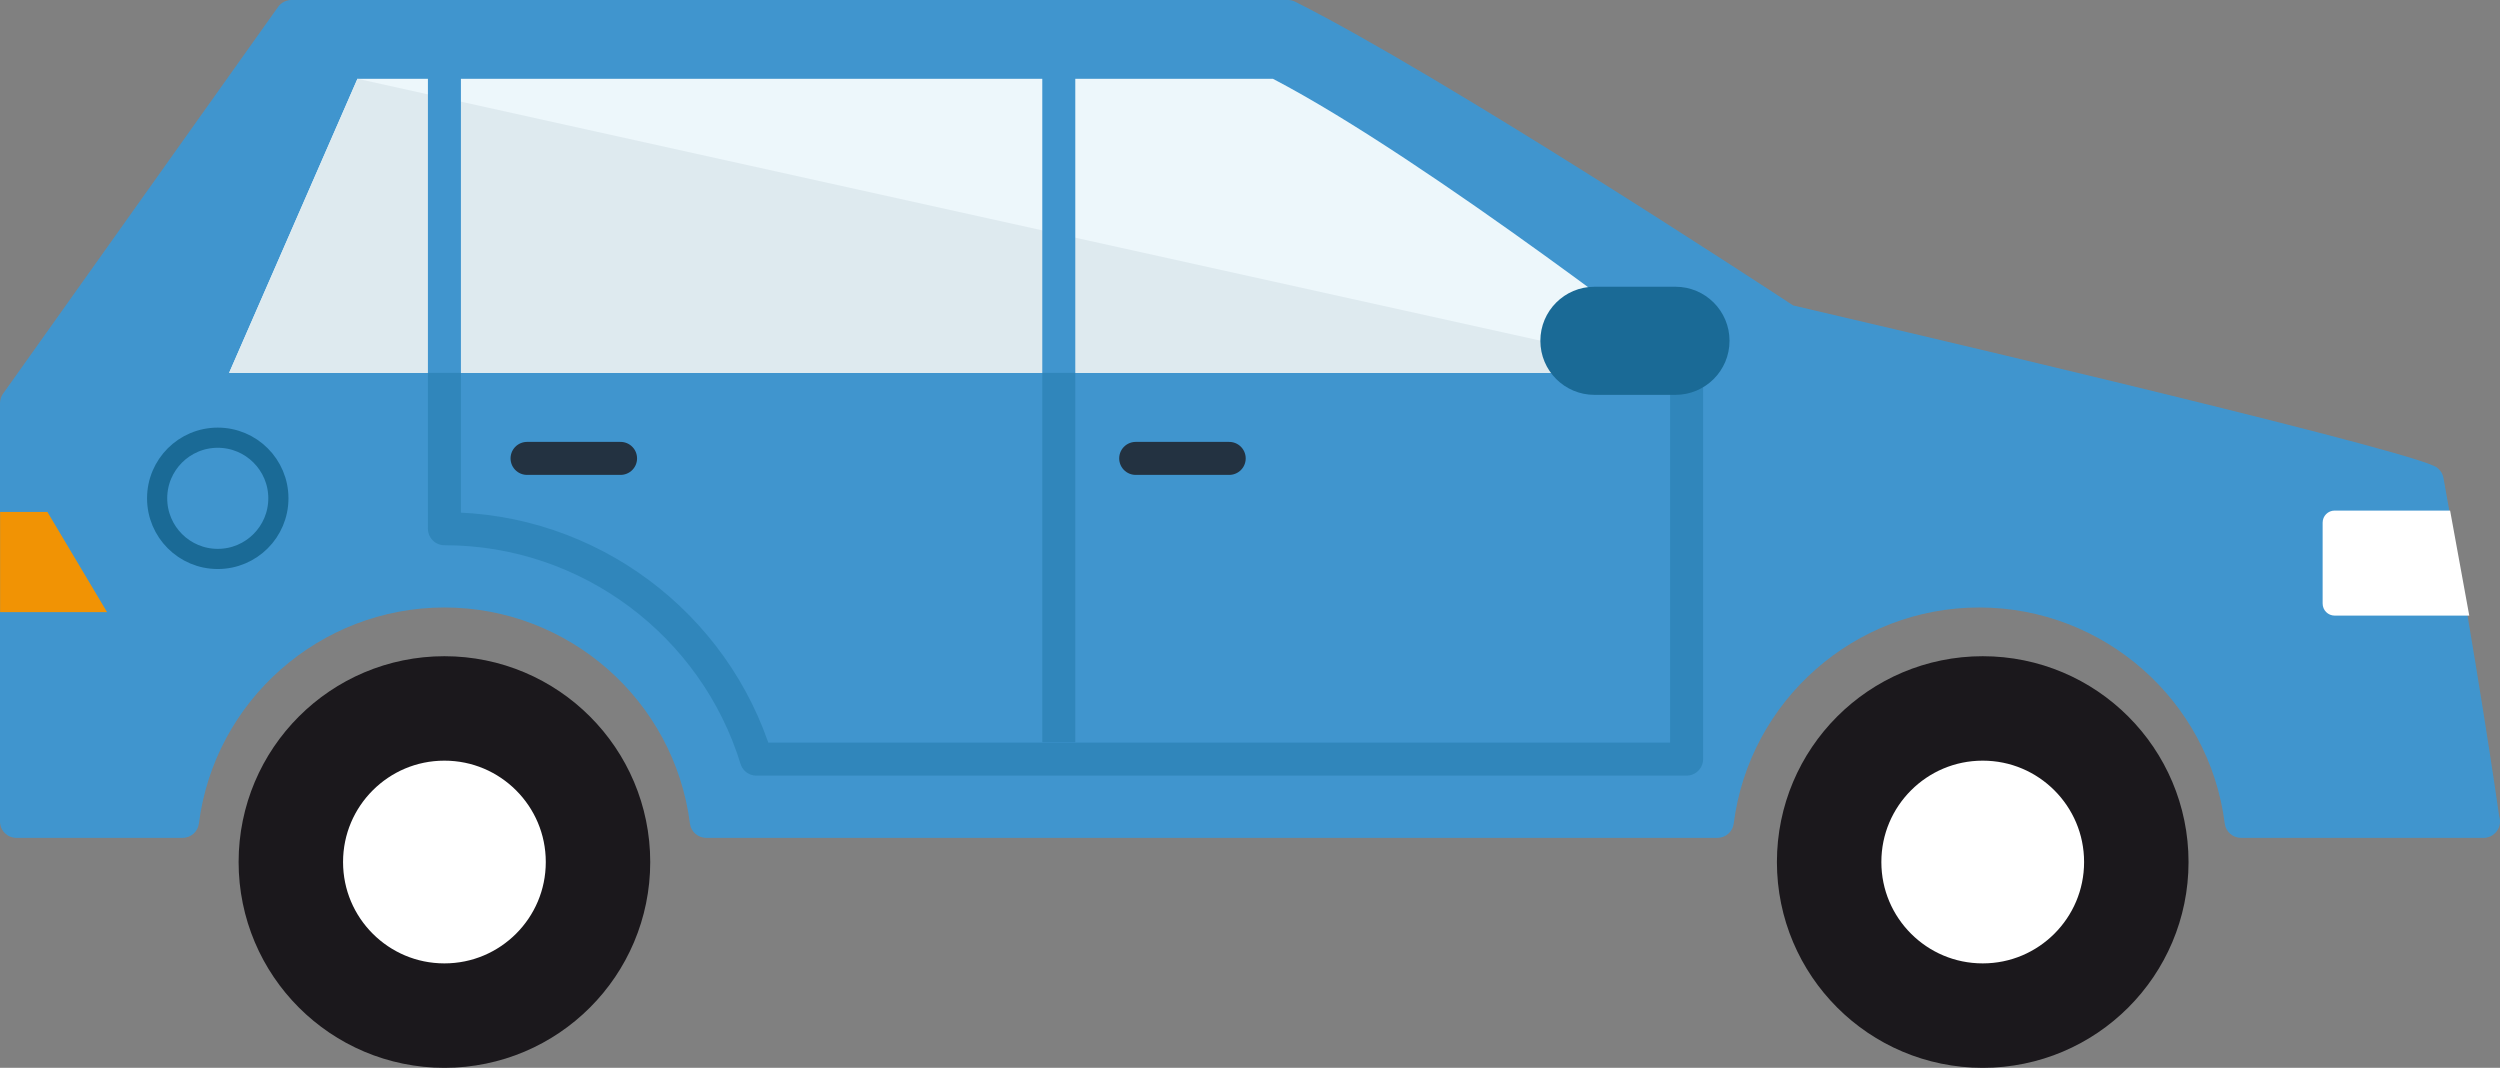 <?xml version="1.0" encoding="utf-8"?>
<!-- Generator: Adobe Illustrator 17.1.0, SVG Export Plug-In . SVG Version: 6.00 Build 0)  -->
<!DOCTYPE svg PUBLIC "-//W3C//DTD SVG 1.1//EN" "http://www.w3.org/Graphics/SVG/1.1/DTD/svg11.dtd">
<svg version="1.1" id="Layer_1" xmlns="http://www.w3.org/2000/svg" xmlns:xlink="http://www.w3.org/1999/xlink" x="0px" y="0px"
	 width="431.119px" height="184.144px" viewBox="0 0 431.119 184.144" enable-background="new 0 0 431.119 184.144"
	 xml:space="preserve">
<rect x="0" y="0" width="431.119" height="184.144" fill="#808080" stroke="none"/>
<path fill="#4095CE" d="M428.291,144.486c-0.008,0.002-0.023,0.002-0.037,0H386.46c-1.424,0-2.627-1.057-2.807-2.469
	c-2.701-21.24-20.902-37.258-42.338-37.258c-21.435,0-39.637,16.018-42.338,37.258c-0.18,1.412-1.383,2.469-2.805,2.469h-174.39
	c-1.423,0-2.625-1.057-2.805-2.469c-2.701-21.24-20.904-37.258-42.34-37.258c-21.434,0-39.637,16.018-42.338,37.258
	c-0.18,1.412-1.382,2.469-2.805,2.469H2.828c-1.563,0-2.828-1.264-2.828-2.826V69.531c0-0.586,0.184-1.158,0.524-1.639L47.955,1.19
	C48.485,0.443,49.346,0,50.26,0h171.831c0.441,0,0.877,0.104,1.271,0.301c25.301,12.721,80.459,48.826,85.863,52.373
	c8.559,1.992,101.756,23.717,110.529,27.676c0.848,0.383,1.453,1.158,1.619,2.074c5.91,32.629,9.127,54.953,9.615,58.387
	c0.082,0.27,0.129,0.553,0.129,0.85C431.119,143.223,429.851,144.486,428.291,144.486z"/>
<path fill="#EDF7FB" d="M39.511,64.297l22.132-50.713h157.855c26.779,13.941,73.439,50.336,74.014,50.713H39.511z"/>
<path fill="none" stroke="#319859" stroke-width="9.486" stroke-linecap="round" stroke-linejoin="round" stroke-miterlimit="10" d="
	M71.761,71.731"/>
<g>
	<g>
		<polygon fill="#FFFFFF" points="402.605,104.086 424.791,104.086 422.515,90.121 402.605,90.121 		"/>
		<path fill="#FFFFFF" d="M425.818,106.16h-23.213c-1.145,0-2.072-0.93-2.072-2.074V90.121c0-1.145,0.928-2.074,2.072-2.074h19.91
			L425.818,106.16z"/>
	</g>
</g>
<polygon fill="#DEEAEF" points="290.724,64.297 39.511,64.297 61.643,13.584 "/>
<polygon fill="#F19304" points="18.463,105.557 0.014,105.557 0.014,88.279 8.171,88.279 "/>
<g>
	<circle fill="#FFFFFF" stroke="#1B181C" stroke-width="18.011" stroke-miterlimit="10" cx="76.639" cy="148.654" r="26.486"/>
</g>
<g>
	<circle fill="#FFFFFF" stroke="#1B181C" stroke-width="18.011" stroke-miterlimit="10" cx="341.916" cy="148.654" r="26.486"/>
</g>
<g>
	<rect x="179.74" y="9.76" fill="#4095CE" width="5.691" height="58.332"/>
</g>
<g>
	<rect x="73.793" y="9.76" fill="#4095CE" width="5.691" height="58.332"/>
</g>
<path opacity="0.5" fill="none" stroke="#2078A8" stroke-width="5.691" stroke-linejoin="round" stroke-miterlimit="10" d="
	M290.851,55.805v75.1H130.428c-7.133-23.199-28.795-39.727-53.789-39.727V64.297"/>
<g opacity="0.5">
	
		<line fill="none" stroke="#2078A8" stroke-width="5.691" stroke-linejoin="round" stroke-miterlimit="10" x1="182.585" y1="64.297" x2="182.585" y2="127.992"/>
</g>
<line fill="none" stroke="#233241" stroke-width="5.691" stroke-linecap="round" stroke-linejoin="round" stroke-miterlimit="10" x1="90.888" y1="79.049" x2="107.014" y2="79.049"/>
<line fill="none" stroke="#233241" stroke-width="5.691" stroke-linecap="round" stroke-linejoin="round" stroke-miterlimit="10" x1="195.847" y1="79.049" x2="211.974" y2="79.049"/>
<circle fill="#4095CE" stroke="#1A6A96" stroke-width="3.477" stroke-linecap="round" stroke-linejoin="round" stroke-miterlimit="10" cx="37.552" cy="85.934" r="10.454"/>
<path fill="#1A6A96" d="M298.253,58.77c0,5.148-4.174,9.322-9.32,9.322h-13.979c-5.148,0-9.322-4.174-9.322-9.322l0,0
	c0-5.149,4.174-9.322,9.322-9.322h13.979C294.08,49.447,298.253,53.621,298.253,58.77L298.253,58.77z"/>
</svg>
